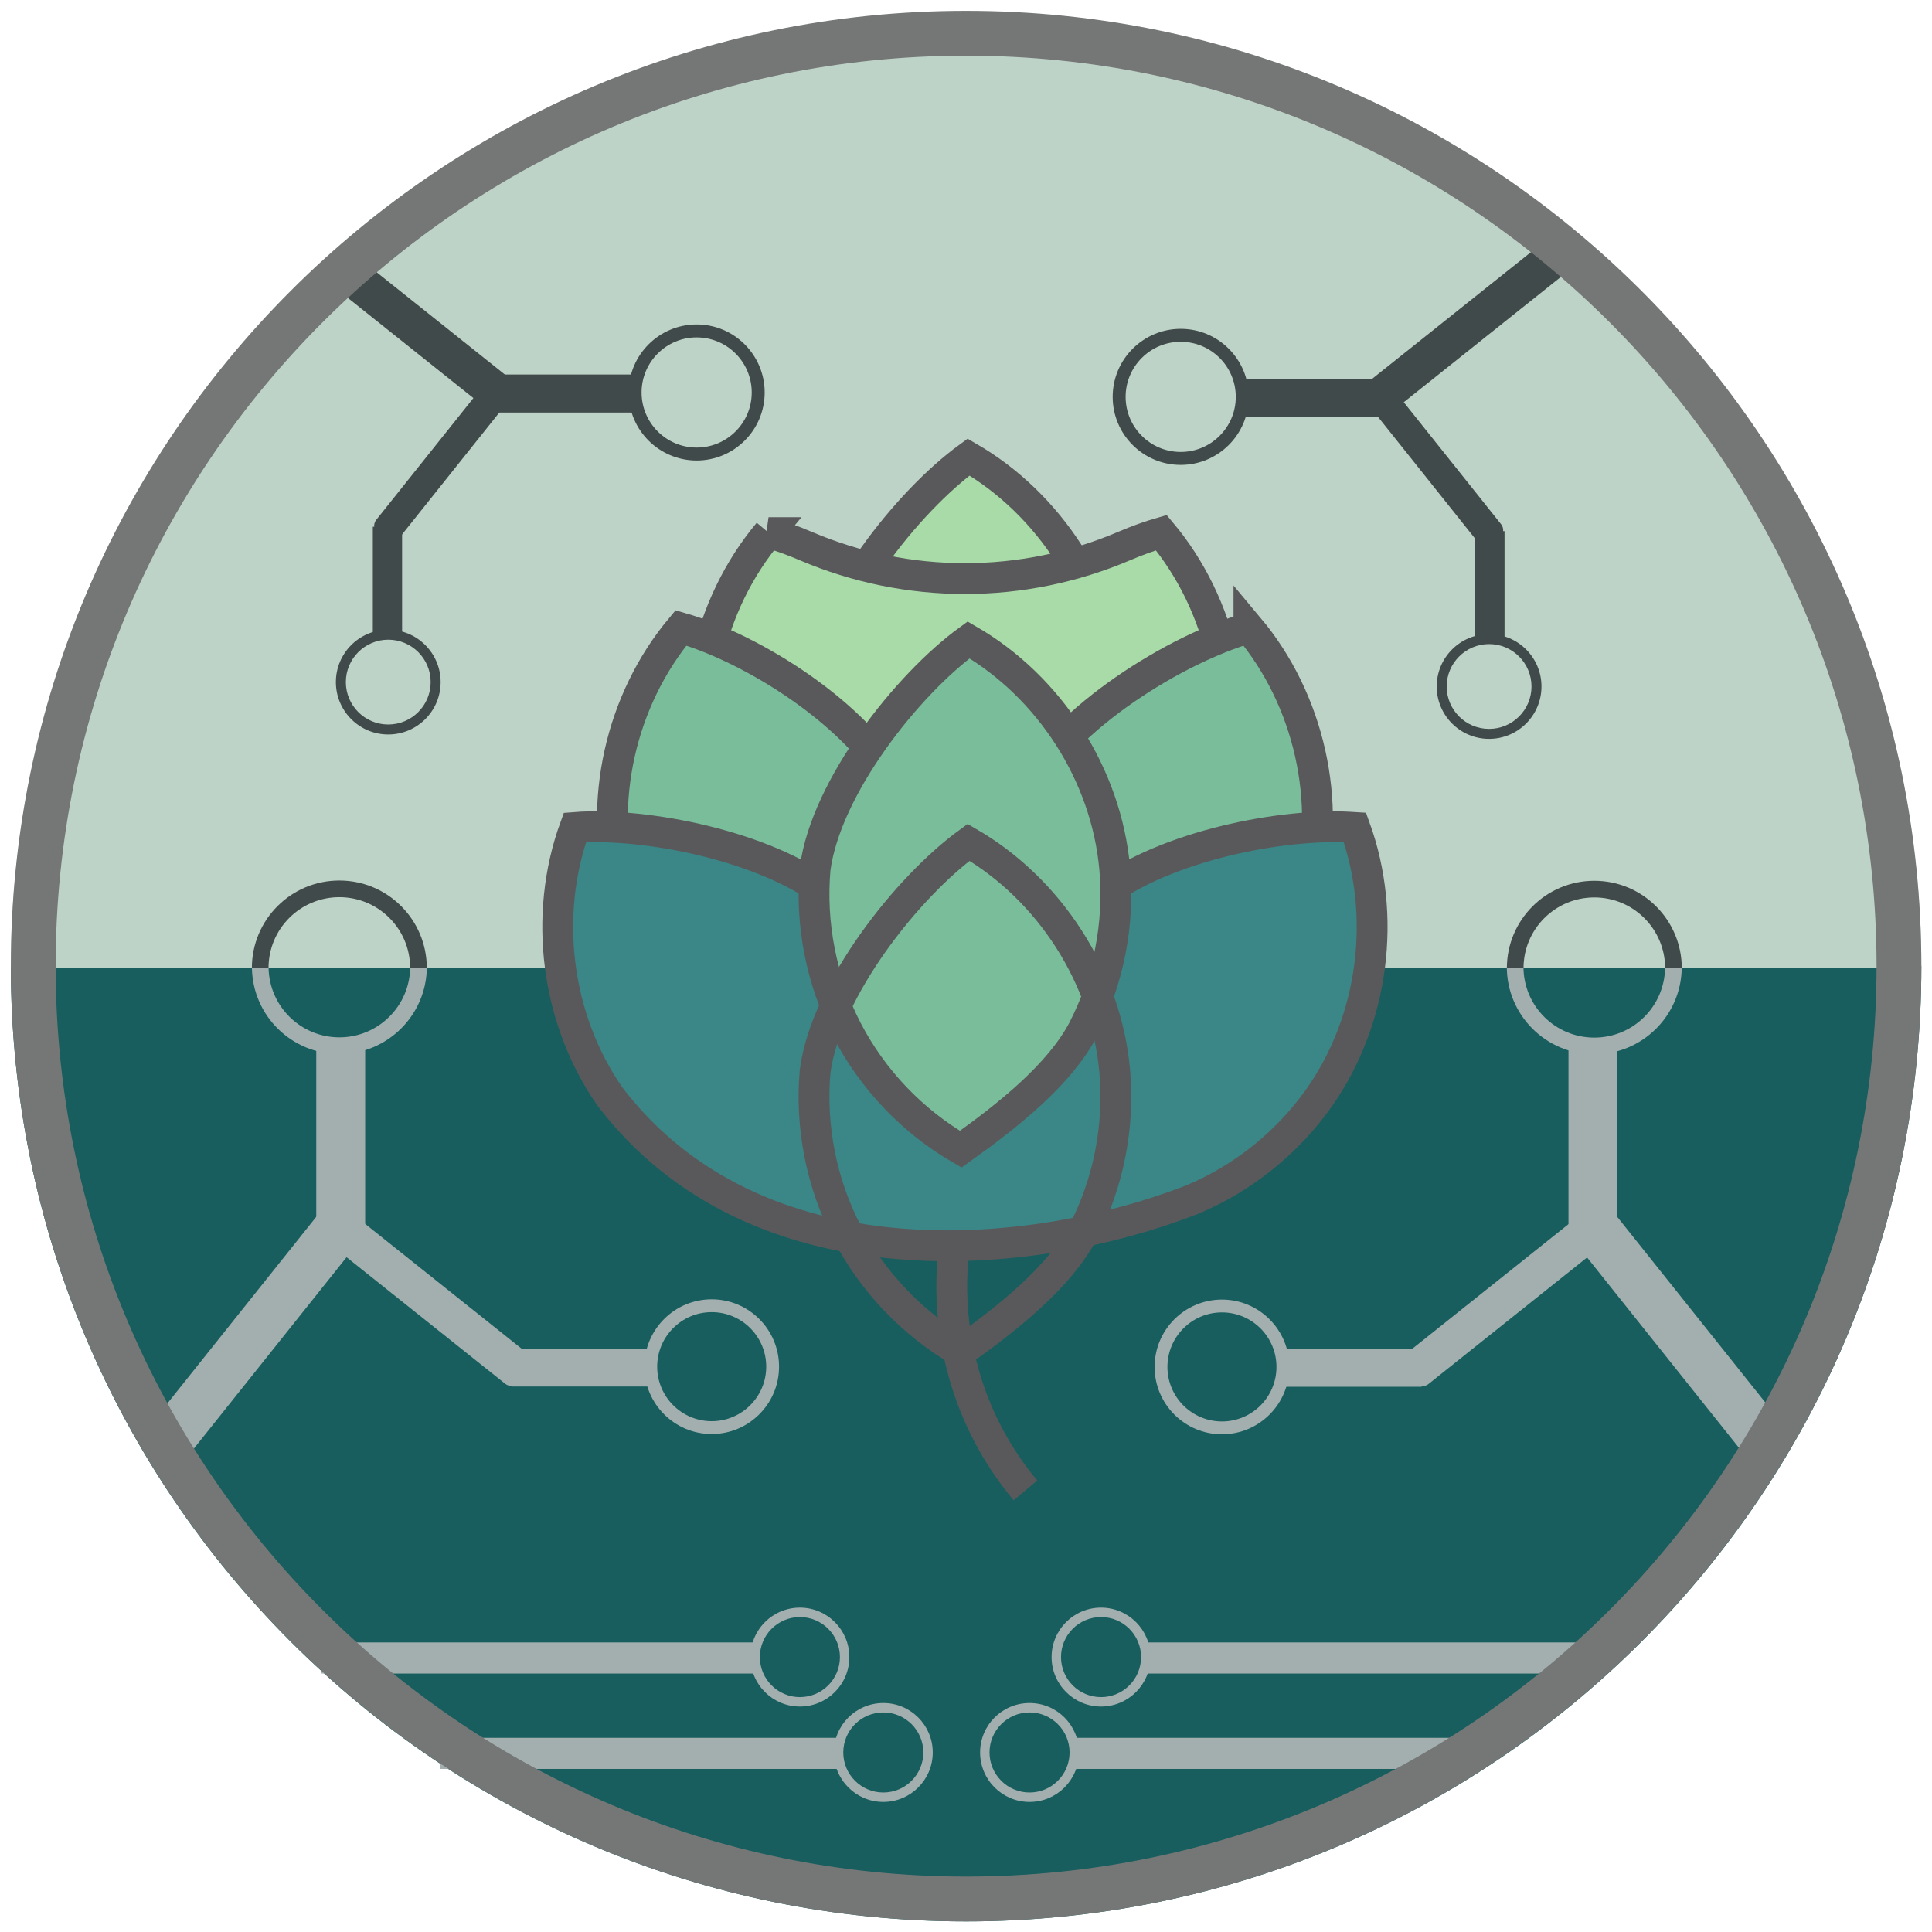 <?xml version="1.0" encoding="UTF-8" standalone="no"?>
<!-- Creator: CorelDRAW X7 -->

<svg
   xmlns:serif="http://www.serif.com/"
   xmlns:dc="http://purl.org/dc/elements/1.1/"
   xmlns:cc="http://creativecommons.org/ns#"
   xmlns:rdf="http://www.w3.org/1999/02/22-rdf-syntax-ns#"
   xmlns:svg="http://www.w3.org/2000/svg"
   xmlns="http://www.w3.org/2000/svg"
   xmlns:sodipodi="http://sodipodi.sourceforge.net/DTD/sodipodi-0.dtd"
   xmlns:inkscape="http://www.inkscape.org/namespaces/inkscape"
   xml:space="preserve"
   width="21.675mm"
   height="21.675mm"
   version="1.1"
   style="shape-rendering:geometricPrecision; text-rendering:geometricPrecision; image-rendering:optimizeQuality; fill-rule:evenodd; clip-rule:evenodd"
   viewBox="0 0 2167 2167"
   id="svg15"
   sodipodi:docname="logo.svg"
   inkscape:version="0.92.4 5da689c313, 2019-01-14"><sodipodi:namedview
   pagecolor="#ffffff"
   bordercolor="#666666"
   borderopacity="1"
   objecttolerance="10"
   gridtolerance="10"
   guidetolerance="10"
   inkscape:pageopacity="0"
   inkscape:pageshadow="2"
   inkscape:window-width="1890"
   inkscape:window-height="1036"
   id="namedview17"
   showgrid="false"
   inkscape:zoom="8.1483256"
   inkscape:cx="20.232169"
   inkscape:cy="49.487397"
   inkscape:window-x="0"
   inkscape:window-y="0"
   inkscape:window-maximized="0"
   inkscape:current-layer="svg15" />
 <defs
   id="defs4">
  <style
   type="text/css"
   id="style2">
   <![CDATA[
    .fil2 {fill:#FEFEFE}
    .fil0 {fill:#1393D2}
    .fil1 {fill:#0083C4}
   ]]>
  </style>
 <clipPath
   id="_clip1"><path
     d="m 328.068,496.814 c 10.613,0 19.23,8.617 19.23,19.231 0,10.613 -8.617,19.23 -19.23,19.23 -10.614,0 -19.231,-8.617 -19.231,-19.23 0,-10.614 8.617,-19.231 19.231,-19.231 z m 0,3.662 c 8.592,0 15.568,6.976 15.568,15.569 0,8.592 -6.976,15.568 -15.568,15.568 -8.593,0 -15.569,-6.976 -15.569,-15.568 0,-8.593 6.976,-15.569 15.569,-15.569 z"
     id="path174"
     inkscape:connector-curvature="0" /></clipPath><clipPath
   id="_clip1-3"><path
     inkscape:connector-curvature="0"
     id="path174-6"
     d="m 328.068,496.814 c 10.613,0 19.23,8.617 19.23,19.231 0,10.613 -8.617,19.23 -19.23,19.23 -10.614,0 -19.231,-8.617 -19.231,-19.23 0,-10.614 8.617,-19.231 19.231,-19.231 z m 0,3.662 c 8.592,0 15.568,6.976 15.568,15.569 0,8.592 -6.976,15.568 -15.568,15.568 -8.593,0 -15.569,-6.976 -15.569,-15.568 0,-8.593 6.976,-15.569 15.569,-15.569 z" /></clipPath></defs>
 
<g
   style="clip-rule:evenodd;display:inline;fill-rule:evenodd;image-rendering:optimizeQuality;shape-rendering:geometricPrecision;text-rendering:geometricPrecision"
   transform="matrix(4.091,0,0,4.091,-835.887,-1243.34)"
   id="g4"><path
     d="m 207.297,568.804 c 0,144.646 117.258,261.904 261.903,261.904 144.646,0 261.904,-117.258 261.904,-261.904 H 469.2 Z"
     style="display:inline;fill:#185e5e"
     id="path2"
     inkscape:connector-curvature="0" /></g><g
   style="clip-rule:evenodd;display:inline;fill-rule:evenodd;image-rendering:optimizeQuality;shape-rendering:geometricPrecision;text-rendering:geometricPrecision"
   transform="matrix(4.091,0,0,-4.091,-835.887,3412.855)"
   id="g8"><path
     d="m 207.297,568.804 c 0,144.646 117.258,261.904 261.903,261.904 144.646,0 261.904,-117.258 261.904,-261.904 H 469.2 Z"
     style="display:inline;fill:#bed3c7"
     id="path6"
     inkscape:connector-curvature="0" /></g><g
   style="clip-rule:evenodd;fill-rule:evenodd;image-rendering:optimizeQuality;shape-rendering:geometricPrecision;text-rendering:geometricPrecision"
   id="Ebene4"
   transform="matrix(4.091,0,0,4.091,-1006.322,-1046.973)"><g
     id="g118"
     transform="translate(0,1)"><g
       id="g112"
       transform="matrix(0,0.705,-0.705,0,829.105,477.958)"><path
         inkscape:connector-curvature="0"
         id="path110"
         style="fill:#a3afaf"
         d="m 328.068,496.814 c 10.613,0 19.23,8.617 19.23,19.231 0,10.613 -8.617,19.23 -19.23,19.23 -10.614,0 -19.231,-8.617 -19.231,-19.23 0,-10.614 8.617,-19.231 19.231,-19.231 z m 0,3.662 c 8.592,0 15.568,6.976 15.568,15.569 0,8.592 -6.976,15.568 -15.568,15.568 -8.593,0 -15.569,-6.976 -15.569,-15.568 0,-8.593 6.976,-15.569 15.569,-15.569 z" /></g><g
       id="g116"
       transform="matrix(0,0.636,-2.303,0,1710.18,493.902)"><rect
         id="rect114"
         style="fill:#a3afaf"
         height="51.841"
         width="13.406"
         y="545.653"
         x="332.281" /></g></g><g
     id="g131"
     transform="matrix(-1,0,0,1,1013.15,1)"><g
       serif:id="Ebene4"
       id="Ebene41"><g
         id="g128"><g
           id="g122"
           transform="matrix(0,0.705,-0.705,0,829.105,477.958)"><path
             inkscape:connector-curvature="0"
             id="path120"
             style="fill:#a3afaf"
             d="m 328.068,496.814 c 10.613,0 19.23,8.617 19.23,19.231 0,10.613 -8.617,19.23 -19.23,19.23 -10.614,0 -19.231,-8.617 -19.231,-19.23 0,-10.614 8.617,-19.231 19.231,-19.231 z m 0,3.662 c 8.592,0 15.568,6.976 15.568,15.569 0,8.592 -6.976,15.568 -15.568,15.568 -8.593,0 -15.569,-6.976 -15.569,-15.568 0,-8.593 6.976,-15.569 15.569,-15.569 z" /></g><g
           id="g126"
           transform="matrix(0,0.636,-2.303,0,1710.18,493.902)"><rect
             id="rect124"
             style="fill:#a3afaf"
             height="51.841"
             width="13.406"
             y="545.653"
             x="332.281" /></g></g></g></g></g><g
   style="clip-rule:evenodd;fill-rule:evenodd;image-rendering:optimizeQuality;shape-rendering:geometricPrecision;text-rendering:geometricPrecision"
   transform="matrix(4.091,0,0,4.091,-912.765,-939.98)"
   serif:id="Ebene4"
   id="Ebene42"><g
     id="g142"
     transform="translate(0,1)"><g
       id="g136"
       transform="matrix(0,0.705,-0.705,0,829.105,477.958)"><path
         inkscape:connector-curvature="0"
         id="path134"
         style="fill:#a3afaf"
         d="m 328.068,496.814 c 10.613,0 19.23,8.617 19.23,19.231 0,10.613 -8.617,19.23 -19.23,19.23 -10.614,0 -19.231,-8.617 -19.231,-19.23 0,-10.614 8.617,-19.231 19.231,-19.231 z m 0,3.662 c 8.592,0 15.568,6.976 15.568,15.569 0,8.592 -6.976,15.568 -15.568,15.568 -8.593,0 -15.569,-6.976 -15.569,-15.568 0,-8.593 6.976,-15.569 15.569,-15.569 z" /></g><g
       id="g140"
       transform="matrix(0,0.636,-2.121,0,1611.1,493.902)"><rect
         id="rect138"
         style="fill:#a3afaf"
         height="51.841"
         width="13.406"
         y="545.653"
         x="332.281" /></g></g><g
     id="g152"
     transform="matrix(-1,0,0,1,970.681,1)"><g
       id="g146"
       transform="matrix(0,0.705,-0.705,0,829.105,477.958)"><path
         inkscape:connector-curvature="0"
         id="path144"
         style="fill:#a3afaf"
         d="m 328.068,496.814 c 10.613,0 19.23,8.617 19.23,19.231 0,10.613 -8.617,19.23 -19.23,19.23 -10.614,0 -19.231,-8.617 -19.231,-19.23 0,-10.614 8.617,-19.231 19.231,-19.231 z m 0,3.662 c 8.592,0 15.568,6.976 15.568,15.569 0,8.592 -6.976,15.568 -15.568,15.568 -8.593,0 -15.569,-6.976 -15.569,-15.568 0,-8.593 6.976,-15.569 15.569,-15.569 z" /></g><g
       id="g150"
       transform="matrix(0,0.636,-2.121,0,1611.1,493.902)"><rect
         id="rect148"
         style="fill:#a3afaf"
         height="51.841"
         width="13.406"
         y="545.653"
         x="332.281" /></g></g></g><g
   id="g194"
   transform="matrix(4.091,0,0,4.091,-1006.322,-1042.883)"
   style="clip-rule:evenodd;fill:#000000;fill-opacity:0;fill-rule:evenodd;image-rendering:optimizeQuality;shape-rendering:geometricPrecision;text-rendering:geometricPrecision"><g
     id="Ebene3"
     style="fill:#000000;fill-opacity:0"><g
       id="g157"
       transform="matrix(1.247,0,0,1.247,-76.29,-122.724)"
       style="fill:#000000;fill-opacity:0"><path
         inkscape:connector-curvature="0"
         id="path155"
         style="fill:#000000;fill-opacity:0"
         d="m 308.884,514.703 c -0.031,0.447 -0.047,0.894 -0.047,1.342 0,10.613 8.617,19.23 19.231,19.23 10.613,0 19.23,-8.617 19.23,-19.23 0,-0.336 -0.009,-0.672 -0.027,-1.007 l -3.656,0.192 c 0.014,0.271 0.021,0.543 0.021,0.815 0,8.592 -6.976,15.568 -15.568,15.568 -8.593,0 -15.569,-6.976 -15.569,-15.568 0,-0.363 0.013,-0.725 0.038,-1.086 z" /></g><g
       id="g161"
       transform="matrix(1.247,0,0,1.247,-76.29,-123.107)"
       style="fill:#000000;fill-opacity:0"><path
         inkscape:connector-curvature="0"
         id="path159"
         style="fill:#000000;fill-opacity:0"
         d="m 347.298,516.045 c 0,-10.621 -8.61,-19.231 -19.23,-19.231 -10.621,0 -19.231,8.61 -19.231,19.231 h 3.662 c 0,-8.599 6.97,-15.569 15.569,-15.569 8.598,0 15.568,6.97 15.568,15.569 z" /></g><g
       id="g165"
       transform="matrix(1,0,0,0.94,-5.807,30.253)"
       style="fill:#000000;fill-opacity:0"><rect
         id="rect163"
         style="fill:#000000;fill-opacity:0"
         height="51.841"
         width="13.406"
         y="545.653"
         x="332.281" /></g><g
       id="g169"
       transform="matrix(-0.782,-0.623,0.943,-1.182,37.44,1504.89)"
       style="fill:#000000;fill-opacity:0"><path
         inkscape:connector-curvature="0"
         id="path167"
         style="fill:#000000;fill-opacity:0"
         d="m 345.687,545.653 h -13.406 c 0,0 0,41.121 0,50.116 0,0.457 0.275,0.896 0.764,1.219 0.489,0.323 1.152,0.505 1.844,0.505 2.166,0 5.257,0 7.577,0 0.855,0 1.674,-0.224 2.278,-0.624 0.604,-0.399 0.943,-0.941 0.943,-1.506 0,-9.757 0,-49.71 0,-49.71 z" /></g></g><g
     transform="matrix(0,0.77,-0.77,0,835.897,373.224)"
     serif:id="Ebene3"
     id="Ebene31"
     style="fill:#000000;fill-opacity:0"><g
       id="g183"
       transform="matrix(1.247,0,0,1.247,-76.29,-122.724)"
       style="fill:#000000;fill-opacity:0"><path
         inkscape:connector-curvature="0"
         id="path172"
         style="fill:#000000;fill-opacity:0"
         d="m 328.068,496.814 c 10.613,0 19.23,8.617 19.23,19.231 0,10.613 -8.617,19.23 -19.23,19.23 -10.614,0 -19.231,-8.617 -19.231,-19.23 0,-10.614 8.617,-19.231 19.231,-19.231 z m 0,3.662 c 8.592,0 15.568,6.976 15.568,15.569 0,8.592 -6.976,15.568 -15.568,15.568 -8.593,0 -15.569,-6.976 -15.569,-15.568 0,-8.593 6.976,-15.569 15.569,-15.569 z" /><clipPath
         id="clipPath1251"><path
           inkscape:connector-curvature="0"
           id="path1249"
           d="m 328.068,496.814 c 10.613,0 19.23,8.617 19.23,19.231 0,10.613 -8.617,19.23 -19.23,19.23 -10.614,0 -19.231,-8.617 -19.231,-19.23 0,-10.614 8.617,-19.231 19.231,-19.231 z m 0,3.662 c 8.592,0 15.568,6.976 15.568,15.569 0,8.592 -6.976,15.568 -15.568,15.568 -8.593,0 -15.569,-6.976 -15.569,-15.568 0,-8.593 6.976,-15.569 15.569,-15.569 z" /></clipPath><g
         id="g181"
         clip-path="url(#_clip1)"
         style="fill:#000000;fill-opacity:0"><g
           id="g179"
           transform="matrix(0,-1.042,1.042,0,-378.597,925.656)"
           style="fill:#000000;fill-opacity:0"><path
             inkscape:connector-curvature="0"
             id="path177"
             style="fill:#000000;fill-opacity:0"
             d="m 469.2,306.9 c 144.549,0 261.904,117.355 261.904,261.904 0,144.549 -117.355,261.904 -261.904,261.904 -144.548,0 -261.903,-117.355 -261.903,-261.904 C 207.297,424.255 324.652,306.9 469.2,306.9 Z m 0,24.714 c 130.909,0 237.191,106.281 237.191,237.19 0,130.909 -106.282,237.191 -237.191,237.191 -130.908,0 -237.19,-106.282 -237.19,-237.191 0,-130.909 106.282,-237.19 237.19,-237.19 z" /></g></g></g><g
       id="g187"
       transform="matrix(1,0,0,0.94,-5.807,30.253)"
       style="fill:#000000;fill-opacity:0"><rect
         id="rect185"
         style="fill:#000000;fill-opacity:0"
         height="51.841"
         width="13.406"
         y="545.653"
         x="332.281" /></g><g
       id="g191"
       transform="matrix(-0.782,-0.623,0.943,-1.182,37.44,1504.89)"
       style="fill:#000000;fill-opacity:0"><path
         inkscape:connector-curvature="0"
         id="path189"
         style="fill:#000000;fill-opacity:0"
         d="m 345.687,545.653 h -13.406 c 0,0 0,39.657 0,49.6 0,0.594 0.357,1.164 0.992,1.584 0.635,0.42 1.497,0.656 2.395,0.656 1.772,0 3.958,0 5.836,0 1.109,0 2.173,-0.291 2.958,-0.81 0.785,-0.519 1.225,-1.223 1.225,-1.957 0,-10.739 0,-49.073 0,-49.073 z" /></g></g></g><g
   style="clip-rule:evenodd;fill-rule:evenodd;image-rendering:optimizeQuality;shape-rendering:geometricPrecision;text-rendering:geometricPrecision"
   id="g222"
   transform="matrix(0,3.182,3.182,0,-332.811,-613.844)"><g
     serif:id="Ebene3"
     id="Ebene32"><g
       id="g198"
       transform="matrix(1.247,0,0,1.247,-76.29,-122.724)"><path
         inkscape:connector-curvature="0"
         id="path196"
         style="fill:#414a4a"
         d="m 328.068,496.814 c 10.613,0 19.23,8.617 19.23,19.231 0,10.613 -8.617,19.23 -19.23,19.23 -10.614,0 -19.231,-8.617 -19.231,-19.23 0,-10.614 8.617,-19.231 19.231,-19.231 z m 0,3.662 c 8.592,0 15.568,6.976 15.568,15.569 0,8.592 -6.976,15.568 -15.568,15.568 -8.593,0 -15.569,-6.976 -15.569,-15.568 0,-8.593 6.976,-15.569 15.569,-15.569 z" /></g><g
       id="g202"
       transform="matrix(1,0,0,0.94,-5.807,30.253)"><rect
         id="rect200"
         style="fill:#414a4a"
         height="51.841"
         width="13.406"
         y="545.653"
         x="332.281" /></g><g
       id="g206"
       transform="matrix(-0.782,-0.623,0.989,-1.24,9.772,1539.6)"><path
         inkscape:connector-curvature="0"
         id="path204"
         style="fill:#414a4a"
         d="m 345.687,545.653 h -13.406 c 0,0 0,40 0,49.727 0,0.561 0.353,1.098 0.982,1.494 0.628,0.396 1.481,0.619 2.37,0.619 1.792,0 4.015,0 5.914,0 1.098,0 2.151,-0.275 2.928,-0.764 0.776,-0.49 1.212,-1.154 1.212,-1.846 0,-10.518 0,-49.23 0,-49.23 z" /></g></g><g
     transform="matrix(0,0.77,-0.77,0,835.897,373.224)"
     serif:id="Ebene3"
     id="Ebene33"><g
       id="g211"
       transform="matrix(1.247,0,0,1.247,-76.29,-122.724)"><path
         inkscape:connector-curvature="0"
         id="path209"
         style="fill:#414a4a"
         d="m 328.068,496.814 c 10.613,0 19.23,8.617 19.23,19.231 0,10.613 -8.617,19.23 -19.23,19.23 -10.614,0 -19.231,-8.617 -19.231,-19.23 0,-10.614 8.617,-19.231 19.231,-19.231 z m 0,3.662 c 8.592,0 15.568,6.976 15.568,15.569 0,8.592 -6.976,15.568 -15.568,15.568 -8.593,0 -15.569,-6.976 -15.569,-15.568 0,-8.593 6.976,-15.569 15.569,-15.569 z" /></g><g
       id="g215"
       transform="matrix(1,0,0,0.94,-5.807,30.253)"><rect
         id="rect213"
         style="fill:#414a4a"
         height="51.841"
         width="13.406"
         y="545.653"
         x="332.281" /></g><g
       id="g219"
       transform="matrix(-0.782,-0.623,0.943,-1.182,37.44,1504.89)"><path
         inkscape:connector-curvature="0"
         id="path217"
         style="fill:#414a4a"
         d="m 345.687,545.653 h -13.406 c 0,0 0,38.069 0,48.961 0,1.59 1.949,2.879 4.354,2.879 1.172,0 2.454,0 3.675,0 1.426,0 2.794,-0.375 3.802,-1.042 1.009,-0.667 1.575,-1.571 1.575,-2.514 0,-11.705 0,-48.284 0,-48.284 z" /></g></g></g><g
   id="g250"
   transform="matrix(0,3.182,-3.182,0,2438.519,-618.769)"
   style="clip-rule:evenodd;display:inline;fill-rule:evenodd;image-rendering:optimizeQuality;shape-rendering:geometricPrecision;text-rendering:geometricPrecision"><g
     serif:id="Ebene3"
     id="Ebene34"><g
       id="g226"
       transform="matrix(1.247,0,0,1.247,-76.29,-122.724)"><path
         inkscape:connector-curvature="0"
         id="path224"
         style="fill:#414a4a"
         d="m 328.068,496.814 c 10.613,0 19.23,8.617 19.23,19.231 0,10.613 -8.617,19.23 -19.23,19.23 -10.614,0 -19.231,-8.617 -19.231,-19.23 0,-10.614 8.617,-19.231 19.231,-19.231 z m 0,3.662 c 8.592,0 15.568,6.976 15.568,15.569 0,8.592 -6.976,15.568 -15.568,15.568 -8.593,0 -15.569,-6.976 -15.569,-15.568 0,-8.593 6.976,-15.569 15.569,-15.569 z" /></g><g
       id="g230"
       transform="matrix(1,0,0,0.94,-5.807,30.253)"><rect
         id="rect228"
         style="fill:#414a4a"
         height="51.841"
         width="13.406"
         y="545.653"
         x="332.281" /></g><g
       id="g234"
       transform="matrix(-0.782,-0.623,0.943,-1.182,37.44,1504.89)"><path
         inkscape:connector-curvature="0"
         id="path232"
         style="fill:#414a4a"
         d="m 345.687,545.653 h -13.406 c 0,0 0,39.719 0,49.623 0,0.588 0.353,1.152 0.982,1.568 0.628,0.416 1.481,0.649 2.37,0.649 1.792,0 4.015,0 5.914,0 2.287,0 4.14,-1.226 4.14,-2.738 0,-10.7 0,-49.102 0,-49.102 z" /></g></g><g
     transform="matrix(0,0.77,-0.77,0,835.897,373.224)"
     serif:id="Ebene3"
     id="Ebene35"><g
       id="g239"
       transform="matrix(1.247,0,0,1.247,-76.29,-122.724)"><path
         inkscape:connector-curvature="0"
         id="path237"
         style="fill:#414a4a"
         d="m 328.068,496.814 c 10.613,0 19.23,8.617 19.23,19.231 0,10.613 -8.617,19.23 -19.23,19.23 -10.614,0 -19.231,-8.617 -19.231,-19.23 0,-10.614 8.617,-19.231 19.231,-19.231 z m 0,3.662 c 8.592,0 15.568,6.976 15.568,15.569 0,8.592 -6.976,15.568 -15.568,15.568 -8.593,0 -15.569,-6.976 -15.569,-15.568 0,-8.593 6.976,-15.569 15.569,-15.569 z" /></g><g
       id="g243"
       transform="matrix(1,0,0,0.94,-5.807,30.253)"><rect
         id="rect241"
         style="fill:#414a4a"
         height="51.841"
         width="13.406"
         y="545.653"
         x="332.281" /></g><g
       id="g247"
       transform="matrix(-0.782,-0.623,0.943,-1.182,37.44,1504.89)"><path
         inkscape:connector-curvature="0"
         id="path245"
         style="fill:#414a4a"
         d="m 345.687,545.653 h -13.406 c 0,0 0,38.069 0,48.961 0,1.59 1.949,2.879 4.354,2.879 1.172,0 2.454,0 3.675,0 1.426,0 2.794,-0.375 3.802,-1.042 1.009,-0.667 1.575,-1.571 1.575,-2.514 0,-11.705 0,-48.284 0,-48.284 z" /></g></g></g><g
   style="clip-rule:evenodd;fill-rule:evenodd;image-rendering:optimizeQuality;shape-rendering:geometricPrecision;text-rendering:geometricPrecision"
   id="g284"
   transform="matrix(4.091,0,0,4.091,-1006.322,-1046.973)"><g
     id="g282"><g
       transform="matrix(-1,0,0,1,1015.9,1.207)"
       serif:id="Ebene3"
       id="Ebene36"><g
         id="g254"
         transform="matrix(1.247,0,0,1.247,-76.29,-123.724)"><path
           inkscape:connector-curvature="0"
           id="path252"
           style="fill:#a3afaf"
           d="m 308.84,516.38 c 0.183,10.488 8.738,18.895 19.228,18.895 10.62,0 19.23,-8.61 19.23,-19.23 h -3.662 c 0,8.598 -6.97,15.568 -15.568,15.568 -8.493,0 -15.418,-6.806 -15.566,-15.297 z" /></g><g
         id="g258"
         transform="matrix(1.247,0,0,1.247,-76.301,-123.324)"><path
           inkscape:connector-curvature="0"
           id="path256"
           style="fill:#414a4a"
           d="m 347.298,516.045 c 0,-10.621 -8.61,-19.231 -19.23,-19.231 -10.621,0 -19.231,8.61 -19.231,19.231 h 3.662 c 0,-8.599 6.97,-15.569 15.569,-15.569 8.598,0 15.568,6.97 15.568,15.569 z" /></g><g
         id="g262"
         transform="matrix(1,0,0,0.965,-5.807,15.652)"><rect
           id="rect260"
           style="fill:#a3afaf"
           height="51.841"
           width="13.406"
           y="545.653"
           x="332.281" /></g><g
         id="g266"
         transform="matrix(-0.782,-0.623,0.943,-1.182,37.44,1504.89)"><path
           inkscape:connector-curvature="0"
           id="path264"
           style="fill:#a3afaf"
           d="m 345.687,545.653 h -13.406 c 0,0 0,41.121 0,50.116 0,0.457 0.275,0.896 0.764,1.219 0.489,0.323 1.152,0.505 1.844,0.505 2.166,0 5.257,0 7.577,0 0.855,0 1.674,-0.224 2.278,-0.624 0.604,-0.399 0.943,-0.941 0.943,-1.506 0,-9.757 0,-49.71 0,-49.71 z" /></g></g><g
       transform="matrix(0,0.77,0.77,0,180.006,374.431)"
       serif:id="Ebene3"
       id="Ebene37"><g
         id="g271"
         transform="matrix(1.247,0,0,1.247,-76.29,-122.724)"><path
           inkscape:connector-curvature="0"
           id="path269"
           style="fill:#a3afaf"
           d="m 328.068,496.814 c 10.613,0 19.23,8.617 19.23,19.231 0,10.613 -8.617,19.23 -19.23,19.23 -10.614,0 -19.231,-8.617 -19.231,-19.23 0,-10.614 8.617,-19.231 19.231,-19.231 z m 0,3.662 c 8.592,0 15.568,6.976 15.568,15.569 0,8.592 -6.976,15.568 -15.568,15.568 -8.593,0 -15.569,-6.976 -15.569,-15.568 0,-8.593 6.976,-15.569 15.569,-15.569 z" /></g><g
         id="g275"
         transform="matrix(1,0,0,0.94,-5.807,30.253)"><rect
           id="rect273"
           style="fill:#a3afaf"
           height="51.841"
           width="13.406"
           y="545.653"
           x="332.281" /></g><g
         id="g279"
         transform="matrix(-0.782,-0.623,0.943,-1.182,37.44,1504.89)"><path
           inkscape:connector-curvature="0"
           id="path277"
           style="fill:#a3afaf"
           d="m 345.687,545.653 h -13.406 c 0,0 0,39.657 0,49.6 0,0.594 0.357,1.164 0.992,1.584 0.635,0.42 1.497,0.656 2.395,0.656 1.772,0 3.958,0 5.836,0 1.109,0 2.173,-0.291 2.958,-0.81 0.785,-0.519 1.225,-1.223 1.225,-1.957 0,-10.739 0,-49.073 0,-49.073 z" /></g></g></g></g><path
   id="circle34"
   d="M 1016.056,111.669 Z"
   style="clip-rule:evenodd;fill:#b1b8e2;fill-rule:evenodd;stroke-width:4.091;image-rendering:optimizeQuality;shape-rendering:geometricPrecision;text-rendering:geometricPrecision"
   inkscape:connector-curvature="0" /><path
   id="path8601"
   serif:id="path860"
   d="m 170.647,1131.001 c 17.193,219.461 116.877,431.485 274.911,584.733 158.038,153.248 373.024,246.358 592.915,256.793 236.757,11.233 476.684,-74.071 653.208,-232.24 176.524,-158.173 287.556,-387.334 302.279,-623.898"
   style="clip-rule:evenodd;fill:none;fill-rule:evenodd;stroke-width:4.091;image-rendering:optimizeQuality;shape-rendering:geometricPrecision;text-rendering:geometricPrecision"
   inkscape:connector-curvature="0" /><path
   id="path290"
   d="m 914.294,769.283 c -5.527,62.13 7.044,125.754 35.77,181.118 28.725,55.36 73.511,102.277 127.489,133.535 h 9.495 c 54.28,-38.654 100.972,-83.779 127.489,-133.535 28.729,-55.364 41.3,-118.988 35.782,-181.118 -9.343,-105.088 -72.685,-203.81 -163.933,-256.605 -68.504,49.797 -159.879,165.009 -172.09,256.605 z"
   style="clip-rule:evenodd;display:inline;fill:#a8dba8;fill-rule:nonzero;stroke:#59595b;stroke-width:34.567px;image-rendering:optimizeQuality;shape-rendering:geometricPrecision;text-rendering:geometricPrecision"
   inkscape:connector-curvature="0" /><path
   id="path56-7"
   d="m 862.022,597.398 c -67.69,80.825 -93.445,195.264 -66.278,297.21 16.06,60.269 49.637,115.752 95.564,157.948 41.938,37.688 101.25,64.127 165.475,81.885 l 8.922,-3.252 c 5.842,-6.987 11.36,-14.252 16.596,-21.701 5.236,7.445 10.746,14.714 16.592,21.701 l 8.926,3.252 c 64.229,-17.758 123.541,-44.197 165.475,-81.885 45.931,-42.196 79.508,-97.679 95.568,-157.948 27.163,-101.946 1.415,-216.385 -66.283,-297.21 -12.964,3.723 -27.044,8.807 -41.726,15.054 -114.058,48.672 -243.044,48.672 -357.103,0 -14.682,-6.247 -28.762,-11.331 -41.73,-15.054 z"
   style="clip-rule:evenodd;display:inline;fill:#a8dba8;fill-rule:nonzero;stroke:#59595b;stroke-width:34.567px;image-rendering:optimizeQuality;shape-rendering:geometricPrecision;text-rendering:geometricPrecision"
   inkscape:connector-curvature="0" /><path
   id="path56-5"
   d="m 763.774,704.265 c -67.694,80.821 -93.449,195.252 -66.283,297.198 16.06,60.273 49.633,115.76 95.564,157.961 41.938,37.684 101.242,64.123 165.467,81.881 l 8.926,-3.248 c 40.032,-47.833 66.074,-107.239 74.133,-169.088 8.055,-61.852 -9.114,-128.708 -35.548,-185.201 C 963.228,801.874 845.172,727.631 763.774,704.265 Z m 637.058,0 c -81.402,23.362 -206.678,100.379 -249.483,182.276 -26.434,56.489 -36.383,120.579 -28.324,182.427 8.055,61.852 34.096,121.258 74.129,169.088 l 8.918,3.252 c 64.229,-17.758 123.541,-44.197 165.475,-81.881 45.931,-42.2 79.508,-97.692 95.568,-157.961 27.167,-101.946 1.415,-216.377 -66.283,-297.202 z"
   style="clip-rule:evenodd;display:inline;fill:#79bd9a;fill-rule:nonzero;stroke:#59595b;stroke-width:34.567px;image-rendering:optimizeQuality;shape-rendering:geometricPrecision;text-rendering:geometricPrecision"
   inkscape:connector-curvature="0"
   sodipodi:nodetypes="ccccccccccccccccc" /><path
   id="path56-5-3"
   d="m 661.366,927.35 c -5.711,0.094 -11.229,0.307 -16.506,0.74 -35.966,99.103 -21.031,215.444 39.365,301.951 163.082,213.845 470.368,186.461 652.329,115.744 57.594,-23.947 108.123,-64.601 143.827,-115.744 60.396,-86.507 75.331,-202.849 39.365,-301.951 -5.277,-0.348 -10.787,-0.491 -16.502,-0.74 -85.689,-1.375 -216.299,28.226 -280.266,86.646 -11.258,11.225 -21.665,23.289 -31.168,36.027 -28.185,-42.904 -65.959,-79.504 -110.381,-105.206 -33.585,24.414 -72.635,64.585 -105.19,109.956 -10.415,-14.493 -21.963,-28.173 -34.604,-40.777 -63.967,-58.42 -194.581,-88.025 -280.27,-86.646 z"
   style="clip-rule:evenodd;display:inline;fill:#3b8686;fill-rule:nonzero;stroke:#59595b;stroke-width:34.567px;image-rendering:optimizeQuality;shape-rendering:geometricPrecision;text-rendering:geometricPrecision"
   inkscape:connector-curvature="0" /><path
   id="path56-2"
   d="m 914.294,974.341 c -5.527,62.126 7.044,125.754 35.77,181.118 28.725,55.36 73.511,102.277 127.489,133.535 54.28,-38.654 110.467,-83.783 136.987,-133.535 28.725,-55.364 41.296,-118.992 35.778,-181.118 -9.343,-105.088 -72.685,-203.81 -163.933,-256.609 -68.5,49.797 -159.879,165.013 -172.09,256.609 z"
   style="clip-rule:evenodd;display:inline;fill:#79bd9a;fill-rule:nonzero;stroke:#59595b;stroke-width:34.567px;image-rendering:optimizeQuality;shape-rendering:geometricPrecision;text-rendering:geometricPrecision"
   inkscape:connector-curvature="0" /><path
   id="path1101"
   d="m 1070.033,1401.551 c -8.799,73.237 5.956,149.12 41.558,213.722 11.008,19.983 23.951,38.899 38.588,56.399"
   style="clip-rule:evenodd;display:inline;fill:none;fill-rule:nonzero;stroke:#59595b;stroke-width:34.567px;image-rendering:optimizeQuality;shape-rendering:geometricPrecision;text-rendering:geometricPrecision"
   inkscape:connector-curvature="0" /><g
   style="clip-rule:evenodd;fill-rule:evenodd;image-rendering:optimizeQuality;shape-rendering:geometricPrecision;text-rendering:geometricPrecision"
   id="g284-7"
   transform="matrix(-4.091,0,0,4.091,3175.182,-1047.266)"><g
     id="g282-9"><g
       transform="matrix(-1,0,0,1,1015.9,1.207)"
       serif:id="Ebene3"
       id="Ebene36-2"><g
         id="g254-0"
         transform="matrix(1.247,0,0,1.247,-76.29,-123.724)"><path
           inkscape:connector-curvature="0"
           id="path252-2"
           style="fill:#a3afaf"
           d="m 308.84,516.38 c 0.183,10.488 8.738,18.895 19.228,18.895 10.62,0 19.23,-8.61 19.23,-19.23 h -3.662 c 0,8.598 -6.97,15.568 -15.568,15.568 -8.493,0 -15.418,-6.806 -15.566,-15.297 z" /></g><g
         id="g258-3"
         transform="matrix(1.247,0,0,1.247,-76.301,-123.324)"><path
           inkscape:connector-curvature="0"
           id="path256-7"
           style="fill:#414a4a"
           d="m 347.298,516.045 c 0,-10.621 -8.61,-19.231 -19.23,-19.231 -10.621,0 -19.231,8.61 -19.231,19.231 h 3.662 c 0,-8.599 6.97,-15.569 15.569,-15.569 8.598,0 15.568,6.97 15.568,15.569 z" /></g><g
         id="g262-5"
         transform="matrix(1,0,0,0.965,-5.807,15.652)"><rect
           id="rect260-9"
           style="fill:#a3afaf"
           height="51.841"
           width="13.406"
           y="545.653"
           x="332.281" /></g><g
         id="g266-2"
         transform="matrix(-0.782,-0.623,0.943,-1.182,37.44,1504.89)"><path
           inkscape:connector-curvature="0"
           id="path264-2"
           style="fill:#a3afaf"
           d="m 345.687,545.653 h -13.406 c 0,0 0,41.121 0,50.116 0,0.457 0.275,0.896 0.764,1.219 0.489,0.323 1.152,0.505 1.844,0.505 2.166,0 5.257,0 7.577,0 0.855,0 1.674,-0.224 2.278,-0.624 0.604,-0.399 0.943,-0.941 0.943,-1.506 0,-9.757 0,-49.71 0,-49.71 z" /></g></g><g
       transform="matrix(0,0.77,0.77,0,180.006,374.431)"
       serif:id="Ebene3"
       id="Ebene37-8"><g
         id="g271-9"
         transform="matrix(1.247,0,0,1.247,-76.29,-122.724)"><path
           inkscape:connector-curvature="0"
           id="path269-7"
           style="fill:#a3afaf"
           d="m 328.068,496.814 c 10.613,0 19.23,8.617 19.23,19.231 0,10.613 -8.617,19.23 -19.23,19.23 -10.614,0 -19.231,-8.617 -19.231,-19.23 0,-10.614 8.617,-19.231 19.231,-19.231 z m 0,3.662 c 8.592,0 15.568,6.976 15.568,15.569 0,8.592 -6.976,15.568 -15.568,15.568 -8.593,0 -15.569,-6.976 -15.569,-15.568 0,-8.593 6.976,-15.569 15.569,-15.569 z" /></g><g
         id="g275-3"
         transform="matrix(1,0,0,0.94,-5.807,30.253)"><rect
           id="rect273-6"
           style="fill:#a3afaf"
           height="51.841"
           width="13.406"
           y="545.653"
           x="332.281" /></g><g
         id="g279-1"
         transform="matrix(-0.782,-0.623,0.943,-1.182,37.44,1504.89)"><path
           inkscape:connector-curvature="0"
           id="path277-2"
           style="fill:#a3afaf"
           d="m 345.687,545.653 h -13.406 c 0,0 0,39.657 0,49.6 0,0.594 0.357,1.164 0.992,1.584 0.635,0.42 1.497,0.656 2.395,0.656 1.772,0 3.958,0 5.836,0 1.109,0 2.173,-0.291 2.958,-0.81 0.785,-0.519 1.225,-1.223 1.225,-1.957 0,-10.739 0,-49.073 0,-49.073 z" /></g></g></g></g><path
   id="path56-2-1"
   d="m 914.294,1201.427 c -5.527,62.13 7.044,125.754 35.77,181.114 28.725,55.364 73.511,102.281 127.489,133.539 54.28,-38.654 110.467,-83.783 136.987,-133.539 28.725,-55.36 41.296,-118.984 35.778,-181.114 -9.343,-105.088 -72.685,-203.814 -163.933,-256.609 -68.5,49.797 -159.879,165.013 -172.09,256.609 z"
   style="clip-rule:evenodd;display:inline;fill:none;fill-opacity:1;fill-rule:evenodd;stroke:#59595b;stroke-width:34.567px;image-rendering:optimizeQuality;shape-rendering:geometricPrecision;text-rendering:geometricPrecision"
   inkscape:connector-curvature="0" /><g
   id="g302-3"
   transform="matrix(4.091,0,0,4.091,-835.887,-1243.34)"
   style="clip-rule:evenodd;display:inline;fill-rule:evenodd;image-rendering:optimizeQuality;shape-rendering:geometricPrecision;text-rendering:geometricPrecision"
   inkscape:label="outer-cycle"><g
     id="Ebene5-6"
     style="display:inline"><path
       inkscape:connector-curvature="0"
       id="path299-7"
       style="fill:#757777"
       d="m 469.2,306.9 c 144.549,0 261.904,117.355 261.904,261.904 0,144.549 -117.355,261.904 -261.904,261.904 -144.548,0 -261.903,-117.355 -261.903,-261.904 C 207.297,424.255 324.652,306.9 469.2,306.9 Z m 0,12.283 c 137.77,0 249.622,111.851 249.622,249.621 0,137.77 -111.852,249.621 -249.622,249.621 -137.769,0 -249.621,-111.851 -249.621,-249.621 0,-137.77 111.852,-249.621 249.621,-249.621 z" /></g></g></svg>